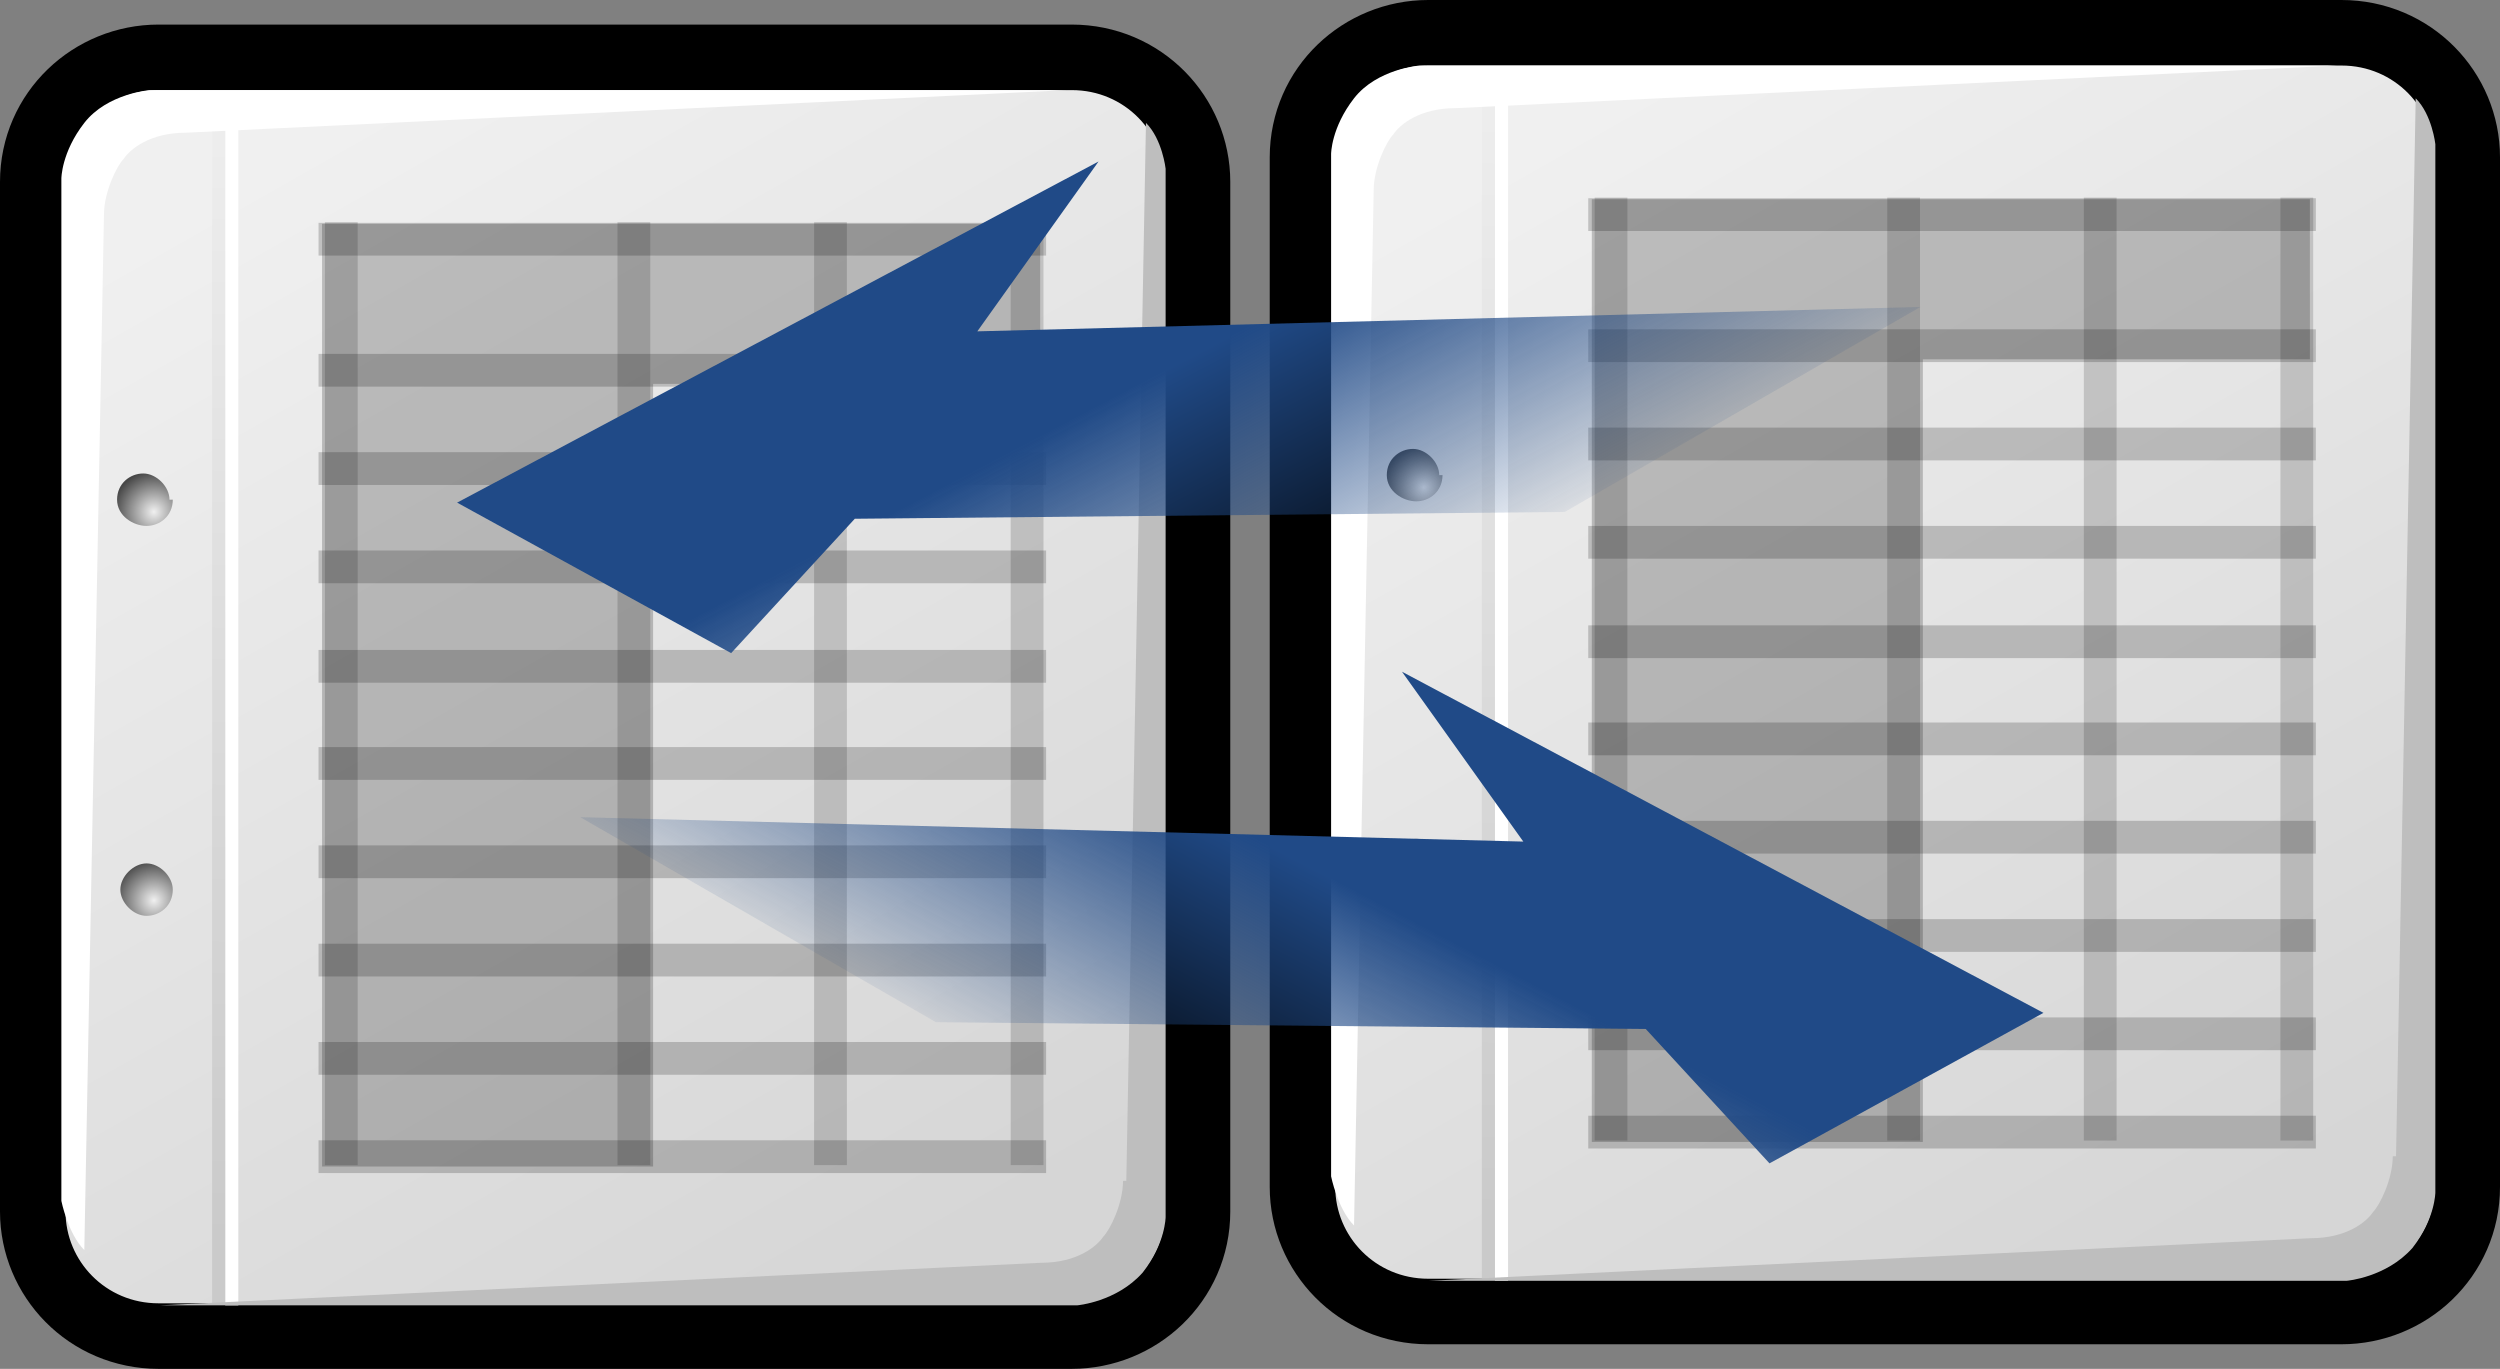 <?xml version="1.0" encoding="UTF-8" standalone="no"?>
<!-- Created with Inkscape (http://www.inkscape.org/) -->
<svg
   xmlns:dc="http://purl.org/dc/elements/1.1/"
   xmlns:cc="http://creativecommons.org/ns#"
   xmlns:rdf="http://www.w3.org/1999/02/22-rdf-syntax-ns#"
   xmlns:svg="http://www.w3.org/2000/svg"
   xmlns="http://www.w3.org/2000/svg"
   xmlns:xlink="http://www.w3.org/1999/xlink"
   xmlns:sodipodi="http://sodipodi.sourceforge.net/DTD/sodipodi-0.dtd"
   xmlns:inkscape="http://www.inkscape.org/namespaces/inkscape"
   inkscape:export-ydpi="90.000000"
   inkscape:export-xdpi="90.000000"
   inkscape:export-filename="/home/jimmac/Desktop/wi-fi.png"
   width="100%"
   height="100%"
   id="svg11300"
   sodipodi:version="0.32"
   inkscape:version="0.46"
   sodipodi:docbase="/home/jimmac/src/cvs/tango-icon-theme/scalable/actions"
   sodipodi:docname="merge_join.svg"
   inkscape:output_extension="org.inkscape.output.svg.inkscape"
   version="1.0"
   viewBox="0 0 76.296 41.775">
  <rect x="0" y="0" width="76.296" height="41.775" fill="#808080" stroke="none"/>
  <defs
     id="defs3"><inkscape:perspective
   sodipodi:type="inkscape:persp3d"
   inkscape:vp_x="0 : 24 : 1"
   inkscape:vp_y="0 : 1000 : 0"
   inkscape:vp_z="48 : 24 : 1"
   inkscape:persp3d-origin="24 : 16 : 1"
   id="perspective73" />
<linearGradient
   id="linearGradient5048">
  <stop
     style="stop-color:black;stop-opacity:0;"
     offset="0"
     id="stop5050" />
  <stop
     id="stop5056"
     offset="0.5"
     style="stop-color:black;stop-opacity:1;" />
  <stop
     style="stop-color:black;stop-opacity:0;"
     offset="1"
     id="stop5052" />
</linearGradient>
<linearGradient
   inkscape:collect="always"
   id="linearGradient3284">
  <stop
     style="stop-color:#000000;stop-opacity:1;"
     offset="0"
     id="stop3286" />
  <stop
     style="stop-color:#000000;stop-opacity:0;"
     offset="1"
     id="stop3288" />
</linearGradient>
<linearGradient
   inkscape:collect="always"
   id="linearGradient3260">
  <stop
     style="stop-color:#204a87;stop-opacity:1;"
     offset="0"
     id="stop3262" />
  <stop
     style="stop-color:#204a87;stop-opacity:0;"
     offset="1"
     id="stop3264" />
</linearGradient>
<linearGradient
   id="linearGradient3239">
  <stop
     style="stop-color:#e3eded;stop-opacity:1;"
     offset="0"
     id="stop3241" />
  <stop
     style="stop-color:#f5f5f5;stop-opacity:1;"
     offset="1"
     id="stop3243" />
</linearGradient>
<linearGradient
   id="linearGradient11520">
  <stop
     id="stop11522"
     offset="0"
     style="stop-color:#ffffff;stop-opacity:1;" />
  <stop
     id="stop11524"
     offset="1"
     style="stop-color:#dcdcdc;stop-opacity:1;" />
</linearGradient>
<linearGradient
   id="linearGradient11508"
   inkscape:collect="always">
  <stop
     id="stop11510"
     offset="0"
     style="stop-color:#000000;stop-opacity:1;" />
  <stop
     id="stop11512"
     offset="1"
     style="stop-color:#000000;stop-opacity:0;" />
</linearGradient>
<linearGradient
   id="linearGradient11494"
   inkscape:collect="always">
  <stop
     id="stop11496"
     offset="0"
     style="stop-color:#ef2929;stop-opacity:1;" />
  <stop
     id="stop11498"
     offset="1"
     style="stop-color:#ef2929;stop-opacity:0;" />
</linearGradient>
<linearGradient
   id="linearGradient11415">
  <stop
     id="stop11417"
     offset="0"
     style="stop-color:#204a87;stop-opacity:0;" />
  <stop
     style="stop-color:#204a87;stop-opacity:1;"
     offset="0.5"
     id="stop11423" />
  <stop
     id="stop11419"
     offset="1"
     style="stop-color:#204a87;stop-opacity:0;" />
</linearGradient>
<linearGradient
   id="linearGradient11399"
   inkscape:collect="always">
  <stop
     id="stop11401"
     offset="0"
     style="stop-color:#000000;stop-opacity:1;" />
  <stop
     id="stop11403"
     offset="1"
     style="stop-color:#000000;stop-opacity:0;" />
</linearGradient>
<linearGradient
   gradientTransform="translate(-60.286,-0.286)"
   y2="34.462"
   x2="43.616"
   y1="3.774"
   x1="15.828"
   gradientUnits="userSpaceOnUse"
   id="linearGradient11425"
   xlink:href="#linearGradient11415"
   inkscape:collect="always" />
<linearGradient
   gradientTransform="translate(-60.571,0)"
   y2="39.034"
   x2="35.68"
   y1="9.346"
   x1="9.696"
   gradientUnits="userSpaceOnUse"
   id="linearGradient11427"
   xlink:href="#linearGradient11415"
   inkscape:collect="always" />
<linearGradient
   y2="33.462"
   x2="26.759"
   y1="19.774"
   x1="13.267"
   gradientTransform="translate(-60.857,0.429)"
   gradientUnits="userSpaceOnUse"
   id="linearGradient11439"
   xlink:href="#linearGradient11415"
   inkscape:collect="always" />
<radialGradient
   r="8.5"
   fy="39.143"
   fx="12.071"
   cy="39.143"
   cx="12.071"
   gradientTransform="matrix(1,0,0,0.487,0,20.065)"
   gradientUnits="userSpaceOnUse"
   id="radialGradient11441"
   xlink:href="#linearGradient11399"
   inkscape:collect="always" />
<radialGradient
   gradientTransform="matrix(1.243,0,0,1.243,-6.714,-3.743)"
   gradientUnits="userSpaceOnUse"
   r="3.834"
   fy="15.048"
   fx="27.577"
   cy="15.048"
   cx="27.577"
   id="radialGradient11500"
   xlink:href="#linearGradient11494"
   inkscape:collect="always" />
<radialGradient
   r="3.834"
   fy="16.049"
   fx="27.577"
   cy="16.049"
   cx="27.577"
   gradientTransform="matrix(1.243,0,0,1.243,-6.714,-3.743)"
   gradientUnits="userSpaceOnUse"
   id="radialGradient11504"
   xlink:href="#linearGradient11494"
   inkscape:collect="always" />
<radialGradient
   gradientUnits="userSpaceOnUse"
   gradientTransform="matrix(1,0,0,0.338,0,29.482)"
   r="6.566"
   fy="44.565"
   fx="30.204"
   cy="44.565"
   cx="30.204"
   id="radialGradient11514"
   xlink:href="#linearGradient11508"
   inkscape:collect="always" />
<radialGradient
   gradientTransform="matrix(1.995,0,0,1.995,-24.325,-35.701)"
   gradientUnits="userSpaceOnUse"
   r="20.531"
   fy="35.878"
   fx="24.446"
   cy="35.878"
   cx="24.446"
   id="radialGradient11526"
   xlink:href="#linearGradient11520"
   inkscape:collect="always" />
<radialGradient
   r="6.566"
   fy="44.565"
   fx="30.204"
   cy="44.565"
   cx="30.204"
   gradientTransform="matrix(1,0,0,0.338,0,29.482)"
   gradientUnits="userSpaceOnUse"
   id="radialGradient11532"
   xlink:href="#linearGradient11508"
   inkscape:collect="always" />
<radialGradient
   inkscape:collect="always"
   xlink:href="#linearGradient11508"
   id="radialGradient1348"
   gradientUnits="userSpaceOnUse"
   gradientTransform="matrix(1,0,0,0.338,0,29.482)"
   cx="30.204"
   cy="44.565"
   fx="30.204"
   fy="44.565"
   r="6.566" />
<radialGradient
   inkscape:collect="always"
   xlink:href="#linearGradient11520"
   id="radialGradient1350"
   gradientUnits="userSpaceOnUse"
   gradientTransform="matrix(1.995,0,0,1.995,-24.325,-35.701)"
   cx="24.446"
   cy="35.878"
   fx="24.446"
   fy="35.878"
   r="20.531" />
<radialGradient
   inkscape:collect="always"
   xlink:href="#linearGradient11494"
   id="radialGradient1352"
   gradientUnits="userSpaceOnUse"
   gradientTransform="matrix(1.243,0,0,1.243,-6.714,-3.743)"
   cx="27.577"
   cy="16.049"
   fx="27.577"
   fy="16.049"
   r="3.834" />
<radialGradient
   inkscape:collect="always"
   xlink:href="#linearGradient11494"
   id="radialGradient1354"
   gradientUnits="userSpaceOnUse"
   gradientTransform="matrix(1.243,0,0,1.243,-6.714,-3.743)"
   cx="27.577"
   cy="15.048"
   fx="27.577"
   fy="15.048"
   r="3.834" />
<radialGradient
   inkscape:collect="always"
   xlink:href="#linearGradient11508"
   id="radialGradient1356"
   gradientUnits="userSpaceOnUse"
   gradientTransform="matrix(1,0,0,0.338,0,29.482)"
   cx="30.204"
   cy="44.565"
   fx="30.204"
   fy="44.565"
   r="6.566" />
<radialGradient
   inkscape:collect="always"
   xlink:href="#linearGradient11520"
   id="radialGradient1366"
   gradientUnits="userSpaceOnUse"
   gradientTransform="matrix(2.049,0,0,2.049,-25.65,-37.311)"
   cx="24.446"
   cy="35.878"
   fx="24.446"
   fy="35.878"
   r="20.531" />
<radialGradient
   inkscape:collect="always"
   xlink:href="#linearGradient3284"
   id="radialGradient3290"
   cx="25.456"
   cy="43.404"
   fx="25.456"
   fy="43.404"
   r="20.683"
   gradientTransform="matrix(1,0,0,0.205,0,34.5)"
   gradientUnits="userSpaceOnUse" />
<linearGradient
   y2="99.298"
   x2="118.302"
   y1="82.094"
   x1="97.241"
   gradientUnits="userSpaceOnUse"
   id="linearGradient2619"
   xlink:href="#aigrd13"
   inkscape:collect="always" />
<linearGradient
   y2="100.653"
   x2="115.517"
   y1="89.11"
   x1="90.831"
   gradientUnits="userSpaceOnUse"
   id="linearGradient2617"
   xlink:href="#aigrd12"
   inkscape:collect="always" />
<linearGradient
   y2="92.612"
   x2="124.82"
   y1="75.11"
   x1="105.092"
   gradientUnits="userSpaceOnUse"
   id="linearGradient2615"
   xlink:href="#aigrd11"
   inkscape:collect="always" />
<linearGradient
   y2="94.8"
   x2="126.111"
   y1="84.758"
   x1="107.867"
   gradientUnits="userSpaceOnUse"
   id="linearGradient2613"
   xlink:href="#aigrd10"
   inkscape:collect="always" />
<linearGradient
   y2="95.9"
   x2="118.2"
   y1="78.108"
   x1="105.818"
   gradientUnits="userSpaceOnUse"
   id="linearGradient2611"
   xlink:href="#aigrd9"
   inkscape:collect="always" />
<linearGradient
   y2="98.883"
   x2="118.348"
   y1="81.176"
   x1="106.025"
   gradientUnits="userSpaceOnUse"
   id="linearGradient2609"
   xlink:href="#aigrd8"
   inkscape:collect="always" />
<radialGradient
   r="13.804"
   fy="47.401"
   fx="28.284"
   cy="47.401"
   cx="28.284"
   gradientTransform="scale(1.164,0.859)"
   gradientUnits="userSpaceOnUse"
   id="radialGradient2607"
   xlink:href="#linearGradient2456"
   inkscape:collect="always" />
<linearGradient
   y2="41.316"
   x2="31.454"
   y1="7.763"
   x1="12.139"
   gradientTransform="matrix(1.013,0,0,1,2.107,0)"
   gradientUnits="userSpaceOnUse"
   id="linearGradient2132"
   xlink:href="#aigrd1"
   inkscape:collect="always" />

<linearGradient
   inkscape:collect="always"
   xlink:href="#aigrd1"
   id="linearGradient13407"
   gradientUnits="userSpaceOnUse"
   x1="12.139"
   y1="7.763"
   x2="31.454"
   y2="41.316"
   gradientTransform="matrix(1.013,0,0,1,2.107,0)" />

<linearGradient
   inkscape:collect="always"
   xlink:href="#aigrd4"
   id="linearGradient13394"
   gradientUnits="userSpaceOnUse"
   x1="10.02"
   y1="7.554"
   x2="9.597"
   y2="41.082"
   gradientTransform="translate(2.149,0)" />




		


		


		


	<linearGradient
   y2="41.082"
   x2="9.597"
   y1="7.554"
   x1="10.02"
   gradientUnits="userSpaceOnUse"
   id="aigrd4">
			<stop
   id="stop9606"
   style="stop-color:#EDEDED"
   offset="0" />




			<stop
   id="stop9608"
   style="stop-color:#CACACA"
   offset="1" />




		</linearGradient>




		


		


		


		<linearGradient
   y2="41.316"
   x2="31.454"
   y1="7.763"
   x1="12.139"
   gradientUnits="userSpaceOnUse"
   id="aigrd1">
			<stop
   id="stop9581"
   style="stop-color:#F0F0F0"
   offset="0" />




			<stop
   id="stop9583"
   style="stop-color:#D6D6D6"
   offset="1" />




		</linearGradient>


		


		<linearGradient
   inkscape:collect="always"
   xlink:href="#aigrd5"
   id="linearGradient13380"
   gradientUnits="userSpaceOnUse"
   x1="27.295"
   y1="25.473"
   x2="20.945"
   y2="11.004"
   gradientTransform="matrix(1.008,0,0,1.008,1.165,1.56)" />

<linearGradient
   inkscape:collect="always"
   xlink:href="#aigrd6"
   id="linearGradient13369"
   gradientUnits="userSpaceOnUse"
   x1="24.604"
   y1="9.343"
   x2="24.604"
   y2="10.438"
   gradientTransform="matrix(1.008,0,0,1.008,1.165,1.56)" />

<radialGradient
   inkscape:collect="always"
   xlink:href="#aigrd7"
   id="radialGradient13364"
   gradientUnits="userSpaceOnUse"
   cx="24.774"
   cy="30.991"
   fx="24.774"
   fy="30.991"
   r="0.59"
   gradientTransform="matrix(1.008,0,0,1.008,1.165,1.56)" />

<linearGradient
   inkscape:collect="always"
   xlink:href="#aigrd8"
   id="linearGradient13360"
   gradientUnits="userSpaceOnUse"
   x1="19.96"
   y1="15.31"
   x2="22.206"
   y2="18.537"
   gradientTransform="matrix(1.008,0,0,1.008,1.165,1.56)" />

<linearGradient
   inkscape:collect="always"
   xlink:href="#aigrd9"
   id="linearGradient13357"
   gradientUnits="userSpaceOnUse"
   x1="19.734"
   y1="14.652"
   x2="22.076"
   y2="18.017"
   gradientTransform="matrix(1.008,0,0,1.008,1.165,1.56)" />

<linearGradient
   inkscape:collect="always"
   xlink:href="#aigrd10"
   id="linearGradient13354"
   gradientUnits="userSpaceOnUse"
   x1="20.353"
   y1="16.037"
   x2="23.486"
   y2="17.762"
   gradientTransform="matrix(1.008,0,0,1.008,1.165,1.56)" />

<linearGradient
   inkscape:collect="always"
   xlink:href="#aigrd11"
   id="linearGradient13351"
   gradientUnits="userSpaceOnUse"
   x1="19.654"
   y1="14.136"
   x2="23.265"
   y2="17.34"
   gradientTransform="matrix(1.008,0,0,1.008,1.165,1.56)" />

<linearGradient
   inkscape:collect="always"
   xlink:href="#aigrd12"
   id="linearGradient13348"
   gradientUnits="userSpaceOnUse"
   x1="16.9"
   y1="16.734"
   x2="21.569"
   y2="18.917"
   gradientTransform="matrix(1.008,0,0,1.008,1.165,1.56)" />

<linearGradient
   inkscape:collect="always"
   xlink:href="#aigrd13"
   id="linearGradient13345"
   gradientUnits="userSpaceOnUse"
   x1="18.113"
   y1="15.407"
   x2="22.096"
   y2="18.66"
   gradientTransform="matrix(1.008,0,0,1.008,1.165,1.56)" />


		
		
		
		
		
		
		
		
	<linearGradient
   y2="18.66"
   x2="22.096"
   y1="15.407"
   x1="18.113"
   gradientUnits="userSpaceOnUse"
   id="linearGradient13278">
			<stop
   id="stop13280"
   style="stop-color:#E8F066"
   offset="0" />


			<stop
   id="stop13282"
   style="stop-color:#949941"
   offset="1" />


		</linearGradient>


		
		<linearGradient
   y2="18.917"
   x2="21.569"
   y1="16.734"
   x1="16.9"
   gradientUnits="userSpaceOnUse"
   id="linearGradient13271">
			<stop
   id="stop13273"
   style="stop-color:#E8F066"
   offset="0" />


			<stop
   id="stop13275"
   style="stop-color:#777A34"
   offset="1" />


		</linearGradient>


		
		<linearGradient
   y2="17.34"
   x2="23.265"
   y1="14.136"
   x1="19.654"
   gradientUnits="userSpaceOnUse"
   id="linearGradient13264">
			<stop
   id="stop13266"
   style="stop-color:#3FA6CC"
   offset="0" />


			<stop
   id="stop13268"
   style="stop-color:#00687A"
   offset="1" />


		</linearGradient>


		
		<linearGradient
   y2="17.762"
   x2="23.486"
   y1="16.037"
   x1="20.353"
   gradientUnits="userSpaceOnUse"
   id="linearGradient13257">
			<stop
   id="stop13259"
   style="stop-color:#2C7894"
   offset="0" />


			<stop
   id="stop13261"
   style="stop-color:#0E3D47"
   offset="1" />


		</linearGradient>


		
		<linearGradient
   y2="18.017"
   x2="22.076"
   y1="14.652"
   x1="19.734"
   gradientUnits="userSpaceOnUse"
   id="linearGradient13250">
			<stop
   id="stop13252"
   style="stop-color:#C1553A"
   offset="0" />


			<stop
   id="stop13254"
   style="stop-color:#803926"
   offset="1" />


		</linearGradient>


		
		<linearGradient
   y2="18.537"
   x2="22.206"
   y1="15.31"
   x1="19.96"
   gradientUnits="userSpaceOnUse"
   id="linearGradient13243">
			<stop
   id="stop13245"
   style="stop-color:#C09287"
   offset="0" />


			<stop
   id="stop13247"
   style="stop-color:#803926"
   offset="1" />


		</linearGradient>


		
		
		<radialGradient
   gradientUnits="userSpaceOnUse"
   fy="30.991"
   fx="24.774"
   r="0.59"
   cy="30.991"
   cx="24.774"
   id="radialGradient13235">
			<stop
   id="stop13237"
   style="stop-color:#F0F0F0"
   offset="0" />


			<stop
   id="stop13239"
   style="stop-color:#848484"
   offset="1" />


		</radialGradient>


		
		
		
		<linearGradient
   y2="10.438"
   x2="24.604"
   y1="9.343"
   x1="24.604"
   gradientUnits="userSpaceOnUse"
   id="linearGradient13226">
			<stop
   id="stop13228"
   style="stop-color:#F0F0F0"
   offset="0" />


			<stop
   id="stop13230"
   style="stop-color:#686868"
   offset="1" />


		</linearGradient>


		
		
		
		<linearGradient
   y2="11.004"
   x2="20.945"
   y1="25.473"
   x1="27.295"
   gradientUnits="userSpaceOnUse"
   id="linearGradient13211">
			<stop
   id="stop13213"
   style="stop-color:#FFFFFF"
   offset="0" />


			<stop
   id="stop13215"
   style="stop-color:#EAEAEA"
   offset="1" />


		</linearGradient>


		
		
		
		<linearGradient
   inkscape:collect="always"
   xlink:href="#aigrd13"
   id="linearGradient13308"
   gradientUnits="userSpaceOnUse"
   x1="18.113"
   y1="15.407"
   x2="22.096"
   y2="18.66" />

<linearGradient
   inkscape:collect="always"
   xlink:href="#aigrd12"
   id="linearGradient13306"
   gradientUnits="userSpaceOnUse"
   x1="16.9"
   y1="16.734"
   x2="21.569"
   y2="18.917" />

<linearGradient
   inkscape:collect="always"
   xlink:href="#aigrd11"
   id="linearGradient13304"
   gradientUnits="userSpaceOnUse"
   x1="19.654"
   y1="14.136"
   x2="23.265"
   y2="17.34" />

<linearGradient
   inkscape:collect="always"
   xlink:href="#aigrd10"
   id="linearGradient13302"
   gradientUnits="userSpaceOnUse"
   x1="20.353"
   y1="16.037"
   x2="23.486"
   y2="17.762" />

<linearGradient
   inkscape:collect="always"
   xlink:href="#aigrd9"
   id="linearGradient13300"
   gradientUnits="userSpaceOnUse"
   x1="19.734"
   y1="14.652"
   x2="22.076"
   y2="18.017" />

<linearGradient
   inkscape:collect="always"
   xlink:href="#aigrd8"
   id="linearGradient13298"
   gradientUnits="userSpaceOnUse"
   x1="19.96"
   y1="15.31"
   x2="22.206"
   y2="18.537" />

<radialGradient
   inkscape:collect="always"
   xlink:href="#aigrd7"
   id="radialGradient13296"
   gradientUnits="userSpaceOnUse"
   cx="24.774"
   cy="30.991"
   fx="24.774"
   fy="30.991"
   r="0.59" />

<linearGradient
   inkscape:collect="always"
   xlink:href="#aigrd6"
   id="linearGradient13294"
   gradientUnits="userSpaceOnUse"
   x1="24.604"
   y1="9.343"
   x2="24.604"
   y2="10.438" />

<linearGradient
   inkscape:collect="always"
   xlink:href="#aigrd5"
   id="linearGradient13292"
   gradientUnits="userSpaceOnUse"
   x1="27.295"
   y1="25.473"
   x2="20.945"
   y2="11.004" />


<linearGradient
   y2="41.082"
   x2="9.597"
   y1="7.554"
   x1="10.02"
   gradientUnits="userSpaceOnUse"
   id="linearGradient9573"
   xlink:href="#aigrd4"
   inkscape:collect="always" />


  <radialGradient
   r="1.247"
   fy="18.871"
   fx="7.825"
   cy="18.871"
   cx="7.825"
   gradientUnits="userSpaceOnUse"
   id="radialGradient9571"
   xlink:href="#aigrd3"
   inkscape:collect="always" />


  <radialGradient
   r="1.247"
   fy="30.729"
   fx="7.825"
   cy="30.729"
   cx="7.825"
   gradientUnits="userSpaceOnUse"
   id="radialGradient9569"
   xlink:href="#aigrd2"
   inkscape:collect="always" />


  <linearGradient
   y2="41.316"
   x2="31.454"
   y1="7.763"
   x1="12.139"
   gradientUnits="userSpaceOnUse"
   id="linearGradient9567"
   xlink:href="#aigrd1"
   inkscape:collect="always" />


  <linearGradient
   id="aigrd5"
   gradientUnits="userSpaceOnUse"
   x1="27.295"
   y1="25.473"
   x2="20.945"
   y2="11.004">
			<stop
   offset="0"
   style="stop-color:#FFFFFF"
   id="stop13012" />


			<stop
   offset="1"
   style="stop-color:#EAEAEA"
   id="stop13014" />


		</linearGradient>

<linearGradient
   id="aigrd6"
   gradientUnits="userSpaceOnUse"
   x1="24.604"
   y1="9.343"
   x2="24.604"
   y2="10.438">
			<stop
   offset="0"
   style="stop-color:#F0F0F0"
   id="stop13035" />


			<stop
   offset="1"
   style="stop-color:#686868"
   id="stop13037" />


		</linearGradient>

<radialGradient
   id="aigrd7"
   cx="24.774"
   cy="30.991"
   r="0.59"
   fx="24.774"
   fy="30.991"
   gradientUnits="userSpaceOnUse">
			<stop
   offset="0"
   style="stop-color:#F0F0F0"
   id="stop13046" />


			<stop
   offset="1"
   style="stop-color:#848484"
   id="stop13048" />


		</radialGradient>

<linearGradient
   id="aigrd8"
   gradientUnits="userSpaceOnUse"
   x1="19.96"
   y1="15.31"
   x2="22.206"
   y2="18.537">
			<stop
   offset="0"
   style="stop-color:#C09287"
   id="stop13055" />


			<stop
   offset="1"
   style="stop-color:#803926"
   id="stop13057" />


		</linearGradient>

<linearGradient
   id="aigrd9"
   gradientUnits="userSpaceOnUse"
   x1="19.734"
   y1="14.652"
   x2="22.076"
   y2="18.017">
			<stop
   offset="0"
   style="stop-color:#C1553A"
   id="stop13062" />


			<stop
   offset="1"
   style="stop-color:#803926"
   id="stop13064" />


		</linearGradient>

<linearGradient
   id="aigrd10"
   gradientUnits="userSpaceOnUse"
   x1="20.353"
   y1="16.037"
   x2="23.486"
   y2="17.762">
			<stop
   offset="0"
   style="stop-color:#2C7894"
   id="stop13069" />


			<stop
   offset="1"
   style="stop-color:#0E3D47"
   id="stop13071" />


		</linearGradient>

<linearGradient
   id="aigrd11"
   gradientUnits="userSpaceOnUse"
   x1="19.654"
   y1="14.136"
   x2="23.265"
   y2="17.34">
			<stop
   offset="0"
   style="stop-color:#3FA6CC"
   id="stop13076" />


			<stop
   offset="1"
   style="stop-color:#00687A"
   id="stop13078" />


		</linearGradient>

<linearGradient
   id="aigrd12"
   gradientUnits="userSpaceOnUse"
   x1="16.9"
   y1="16.734"
   x2="21.569"
   y2="18.917">
			<stop
   offset="0"
   style="stop-color:#E8F066"
   id="stop13083" />


			<stop
   offset="1"
   style="stop-color:#777A34"
   id="stop13085" />


		</linearGradient>

<linearGradient
   id="aigrd13"
   gradientUnits="userSpaceOnUse"
   x1="18.113"
   y1="15.407"
   x2="22.096"
   y2="18.66">
			<stop
   offset="0"
   style="stop-color:#E8F066"
   id="stop13090" />


			<stop
   offset="1"
   style="stop-color:#949941"
   id="stop13092" />


		</linearGradient>
<linearGradient
   id="linearGradient2456"
   inkscape:collect="always">
  <stop
     id="stop2458"
     offset="0"
     style="stop-color:#000000;stop-opacity:1;" />
  <stop
     id="stop2460"
     offset="1"
     style="stop-color:#000000;stop-opacity:0;" />
</linearGradient>
<inkscape:perspective
   id="perspective144"
   inkscape:persp3d-origin="24 : 16 : 1"
   inkscape:vp_z="48 : 24 : 1"
   inkscape:vp_y="0 : 1000 : 0"
   inkscape:vp_x="0 : 24 : 1"
   sodipodi:type="inkscape:persp3d" />
<linearGradient
   inkscape:collect="always"
   xlink:href="#linearGradient3260"
   id="linearGradient2943"
   gradientUnits="userSpaceOnUse"
   x1="12.364"
   y1="11.394"
   x2="20.785"
   y2="21.018"
   gradientTransform="matrix(0.961,-1.187,6.51791e-2,0.961,8.456,16.127)" />
<linearGradient
   inkscape:collect="always"
   xlink:href="#linearGradient3260"
   id="linearGradient2945"
   gradientUnits="userSpaceOnUse"
   gradientTransform="matrix(-1,0,0,1,49.474,-0.404)"
   x1="12.364"
   y1="11.394"
   x2="19.79"
   y2="21.018" />
<linearGradient
   inkscape:collect="always"
   xlink:href="#linearGradient3260"
   id="linearGradient2947"
   gradientUnits="userSpaceOnUse"
   gradientTransform="matrix(1,0,0,-1,0.474,46.627)"
   x1="12.364"
   y1="11.394"
   x2="21.733"
   y2="22.031" />
<linearGradient
   inkscape:collect="always"
   xlink:href="#linearGradient3260"
   id="linearGradient2949"
   gradientUnits="userSpaceOnUse"
   gradientTransform="matrix(-1,0,0,-1,49.474,46.627)"
   x1="12.364"
   y1="11.394"
   x2="19.98"
   y2="21.018" />
<linearGradient
   inkscape:collect="always"
   xlink:href="#aigrd1"
   id="linearGradient3015"
   gradientUnits="userSpaceOnUse"
   gradientTransform="matrix(1.013,0,0,1,2.107,0)"
   x1="12.139"
   y1="7.763"
   x2="31.454"
   y2="41.316" />
<linearGradient
   inkscape:collect="always"
   xlink:href="#aigrd1"
   id="linearGradient3017"
   gradientUnits="userSpaceOnUse"
   gradientTransform="matrix(1.013,0,0,1,2.107,0)"
   x1="12.139"
   y1="7.763"
   x2="31.454"
   y2="41.316" />
<radialGradient
   inkscape:collect="always"
   xlink:href="#aigrd2"
   id="radialGradient3019"
   gradientUnits="userSpaceOnUse"
   cx="7.825"
   cy="30.729"
   fx="7.825"
   fy="30.729"
   r="1.247" />
<radialGradient
   inkscape:collect="always"
   xlink:href="#aigrd3"
   id="radialGradient3021"
   gradientUnits="userSpaceOnUse"
   cx="7.825"
   cy="18.871"
   fx="7.825"
   fy="18.871"
   r="1.247" />
<linearGradient
   inkscape:collect="always"
   xlink:href="#aigrd4"
   id="linearGradient3023"
   gradientUnits="userSpaceOnUse"
   gradientTransform="translate(2.149,0)"
   x1="10.02"
   y1="7.554"
   x2="9.597"
   y2="41.082" />
<linearGradient
   inkscape:collect="always"
   xlink:href="#linearGradient3260"
   id="linearGradient3029"
   gradientUnits="userSpaceOnUse"
   gradientTransform="matrix(-0.961,-1.187,-6.51791e-2,0.961,39.358,41.324)"
   x1="12.364"
   y1="11.394"
   x2="20.785"
   y2="21.018" />
</defs>
  <sodipodi:namedview
     stroke="#ef2929"
     fill="#204a87"
     id="base"
     pagecolor="#ffffff"
     bordercolor="#666666"
     borderopacity="0.255"
     inkscape:pageopacity="0.0"
     inkscape:pageshadow="2"
     inkscape:zoom="4"
     inkscape:cx="-17.536639"
     inkscape:cy="59.273568"
     inkscape:current-layer="layer1"
     showgrid="false"
     inkscape:grid-bbox="true"
     inkscape:document-units="px"
     inkscape:showpageshadow="false"
     inkscape:window-width="970"
     inkscape:window-height="945"
     inkscape:window-x="300"
     inkscape:window-y="25" />
  <g
     id="layer1"
     inkscape:label="Layer 1"
     inkscape:groupmode="layer"
     transform="translate(22.648,-2.238)">
    <g
       id="g2904"
       transform="translate(-27.924,-1.012)">
      <path
         sodipodi:nodetypes="cccccccccc"
         style="fill:url(#linearGradient2132);fill-rule:nonzero;stroke:#000000;stroke-width:4;stroke-miterlimit:4;stroke-dasharray:none;stroke-opacity:1"
         d="M 40.822,40.225 C 40.822,41.825 39.504,43.025 37.984,43.025 L 10.113,43.025 C 8.492,43.025 7.276,41.725 7.276,40.225 L 7.276,8.8 C 7.276,7.2 8.593,6 10.113,6 L 37.984,6 C 39.606,6 40.822,7.3 40.822,8.8 L 40.822,40.225 L 40.822,40.225 z"
         id="path2130" />
      <path
         sodipodi:nodetypes="cccccccccc"
         id="path9585"
         d="M 40.822,40.225 C 40.822,41.825 39.504,43.025 37.984,43.025 L 10.113,43.025 C 8.492,43.025 7.276,41.725 7.276,40.225 L 7.276,8.8 C 7.276,7.2 8.593,6 10.113,6 L 37.984,6 C 39.606,6 40.822,7.3 40.822,8.8 L 40.822,40.225 L 40.822,40.225 z"
         style="fill:url(#linearGradient13407);fill-rule:nonzero;stroke:none;stroke-miterlimit:4" />
      <g
         id="g9587"
         transform="translate(2.149,0)"
         style="fill:#ffffff;fill-rule:nonzero;stroke:#000000;stroke-miterlimit:4">
			<radialGradient
   gradientUnits="userSpaceOnUse"
   fy="30.729"
   fx="7.825"
   r="1.247"
   cy="30.729"
   cx="7.825"
   id="aigrd2">
				<stop
   id="stop9590"
   style="stop-color:#F0F0F0"
   offset="0" />




				<stop
   id="stop9592"
   style="stop-color:#474747"
   offset="1" />




			</radialGradient>




			<path
   id="path9594"
   d="M 8.4,30.4 C 8.4,30.9 8,31.2 7.6,31.2 C 7.2,31.2 6.8,30.8 6.8,30.4 C 6.8,30 7.2,29.6 7.6,29.6 C 8,29.6 8.4,30 8.4,30.4 z"
   style="fill:url(#radialGradient9569);stroke:none" />




			<radialGradient
   gradientUnits="userSpaceOnUse"
   fy="18.871"
   fx="7.825"
   r="1.247"
   cy="18.871"
   cx="7.825"
   id="aigrd3">
				<stop
   id="stop9597"
   style="stop-color:#F0F0F0"
   offset="0" />




				<stop
   id="stop9599"
   style="stop-color:#474747"
   offset="1" />




			</radialGradient>




			<path
   id="path9601"
   d="M 8.4,18.5 C 8.4,19 8,19.3 7.6,19.3 C 7.2,19.3 6.7,19 6.7,18.5 C 6.7,18 7.1,17.7 7.5,17.7 C 7.9,17.7 8.3,18.1 8.3,18.5 L 8.4,18.5 z"
   style="fill:url(#radialGradient9571);stroke:none" />




		</g>
      <path
         sodipodi:nodetypes="ccccc"
         id="path9603"
         d="M 12.549,43.087 L 12.149,43.087 L 12.149,6.6 L 12.549,6.6 L 12.549,43.087 z"
         style="fill:#ffffff;fill-rule:nonzero;stroke:none;stroke-miterlimit:4" />
      <path
         sodipodi:nodetypes="ccccc"
         id="path9610"
         d="M 12.149,43.025 L 11.749,43.025 L 11.749,6.6 L 12.149,6.6 L 12.149,43.025 z"
         style="fill:url(#linearGradient13394);fill-rule:nonzero;stroke:none;stroke-miterlimit:4" />
      <path
         id="path9612"
         d="M 8.449,9.8 L 7.849,41.4 C 7.349,40.9 7.149,39.9 7.149,39.9 L 7.149,8.7 C 7.149,8.7 7.149,7.9 7.849,7 C 8.549,6.1 9.849,6 9.849,6 L 37.849,6 L 10.949,7.3 C 9.849,7.3 9.249,7.8 9.049,8.1 C 8.849,8.3 8.449,9.1 8.449,9.8 L 8.449,9.8 z"
         style="fill:#ffffff;fill-rule:nonzero;stroke:none;stroke-miterlimit:4" />
      <path
         sodipodi:nodetypes="ccccccccccc"
         id="path9614"
         d="M 39.649,39.288 L 40.249,7 C 40.749,7.5 40.849,8.4 40.849,8.4 L 40.849,40.388 C 40.849,40.388 40.849,41.188 40.149,42.087 C 39.349,42.987 38.149,43.087 38.149,43.087 L 10.149,43.087 L 37.049,41.788 C 38.149,41.788 38.749,41.288 38.949,40.987 C 39.149,40.788 39.549,39.987 39.549,39.288 L 39.649,39.288 z"
         style="fill:#bebebe;fill-rule:nonzero;stroke:none;stroke-miterlimit:4" />
      <g
         transform="translate(58.25,2)"
         id="g2621">
        <path
           id="rect13655"
           d="M -43.145,8.081 L -43.145,12.965 L -43.145,36.85 L -33.042,36.85 L -33.042,12.965 L -21.23,12.965 L -21.23,8.081 L -43.145,8.081 z"
           style="fill:#000000;fill-opacity:0.211;fill-rule:evenodd;stroke:none;stroke-width:0.608;stroke-linecap:round;stroke-linejoin:round;marker:none;marker-start:none;marker-mid:none;marker-end:none;stroke-miterlimit:4;stroke-dashoffset:0;stroke-opacity:1;visibility:visible;display:inline;overflow:visible"
           sodipodi:nodetypes="cccccccc" />
        <path
           id="path13660"
           d="M -21.048,12.55 L -43.253,12.55"
           style="fill:#000000;fill-opacity:0.158;fill-rule:evenodd;stroke:#000000;stroke-width:1px;stroke-linecap:butt;stroke-linejoin:miter;stroke-opacity:0.193" />
        <path
           id="path13662"
           d="M -21.048,18.55 L -43.253,18.55"
           style="fill:#000000;fill-opacity:0.158;fill-rule:evenodd;stroke:#000000;stroke-width:1px;stroke-linecap:butt;stroke-linejoin:miter;stroke-opacity:0.193" />
        <path
           id="path13664"
           d="M -21.048,24.55 L -43.253,24.55"
           style="fill:#000000;fill-opacity:0.158;fill-rule:evenodd;stroke:#000000;stroke-width:1px;stroke-linecap:butt;stroke-linejoin:miter;stroke-opacity:0.193" />
        <path
           id="path13666"
           d="M -21.048,30.55 L -43.253,30.55"
           style="fill:#000000;fill-opacity:0.158;fill-rule:evenodd;stroke:#000000;stroke-width:1px;stroke-linecap:butt;stroke-linejoin:miter;stroke-opacity:0.193" />
        <path
           id="path13668"
           d="M -21.048,36.55 L -43.253,36.55"
           style="fill:#000000;fill-opacity:0.158;fill-rule:evenodd;stroke:#000000;stroke-width:1px;stroke-linecap:butt;stroke-linejoin:miter;stroke-opacity:0.193" />
        <path
           id="path2464"
           d="M -21.048,15.55 L -43.253,15.55"
           style="fill:#000000;fill-opacity:0.158;fill-rule:evenodd;stroke:#000000;stroke-width:1px;stroke-linecap:butt;stroke-linejoin:miter;stroke-opacity:0.193" />
        <path
           id="path2466"
           d="M -21.048,21.585 L -43.253,21.585"
           style="fill:none;fill-opacity:0.158;fill-rule:evenodd;stroke:#000000;stroke-width:1px;stroke-linecap:butt;stroke-linejoin:miter;stroke-opacity:0.193" />
        <path
           id="path2468"
           d="M -21.048,27.55 L -43.253,27.55"
           style="fill:#000000;fill-opacity:0.158;fill-rule:evenodd;stroke:#000000;stroke-width:1px;stroke-linecap:butt;stroke-linejoin:miter;stroke-opacity:0.193" />
        <path
           id="path2470"
           d="M -21.048,33.55 L -43.253,33.55"
           style="fill:#000000;fill-opacity:0.158;fill-rule:evenodd;stroke:#000000;stroke-width:1px;stroke-linecap:butt;stroke-linejoin:miter;stroke-opacity:0.193" />
        <path
           style="fill:none;fill-opacity:0.75;fill-rule:evenodd;stroke:#000000;stroke-width:1px;stroke-linecap:butt;stroke-linejoin:miter;stroke-opacity:0.158"
           d="M -21.629,8.029 L -21.629,36.808"
           id="path2487" />
        <path
           style="fill:none;fill-opacity:0.75;fill-rule:evenodd;stroke:#000000;stroke-width:1px;stroke-linecap:butt;stroke-linejoin:miter;stroke-opacity:0.158"
           d="M -27.629,8.029 L -27.629,36.808"
           id="path2489" />
        <path
           style="fill:none;fill-opacity:0.75;fill-rule:evenodd;stroke:#000000;stroke-width:1px;stroke-linecap:butt;stroke-linejoin:miter;stroke-opacity:0.158"
           d="M -33.629,8.029 L -33.629,36.808"
           id="path2491" />
        <path
           style="fill:none;fill-opacity:0.75;fill-rule:evenodd;stroke:#000000;stroke-width:1px;stroke-linecap:butt;stroke-linejoin:miter;stroke-opacity:0.158"
           d="M -42.558,8.029 L -42.558,36.808"
           id="path2493" />
        <path
           id="path2495"
           d="M -21.048,8.55 L -43.253,8.55"
           style="fill:#000000;fill-opacity:0.158;fill-rule:evenodd;stroke:#000000;stroke-width:1px;stroke-linecap:butt;stroke-linejoin:miter;stroke-opacity:0.193" />
      </g>
    </g>
    <g
       id="g2951"
       transform="translate(10.826,-1.762)">
      <path
         sodipodi:nodetypes="cccccccccc"
         style="fill:url(#linearGradient3015);fill-rule:nonzero;stroke:#000000;stroke-width:4;stroke-miterlimit:4;stroke-dasharray:none;stroke-opacity:1"
         d="M 40.822,40.225 C 40.822,41.825 39.504,43.025 37.984,43.025 L 10.113,43.025 C 8.492,43.025 7.276,41.725 7.276,40.225 L 7.276,8.8 C 7.276,7.2 8.593,6 10.113,6 L 37.984,6 C 39.606,6 40.822,7.3 40.822,8.8 L 40.822,40.225 L 40.822,40.225 z"
         id="path2953" />
      <path
         sodipodi:nodetypes="cccccccccc"
         id="path2955"
         d="M 40.822,40.225 C 40.822,41.825 39.504,43.025 37.984,43.025 L 10.113,43.025 C 8.492,43.025 7.276,41.725 7.276,40.225 L 7.276,8.8 C 7.276,7.2 8.593,6 10.113,6 L 37.984,6 C 39.606,6 40.822,7.3 40.822,8.8 L 40.822,40.225 L 40.822,40.225 z"
         style="fill:url(#linearGradient3017);fill-rule:nonzero;stroke:none;stroke-miterlimit:4" />
      <g
         id="g2957"
         transform="translate(2.149,0)"
         style="fill:#ffffff;fill-rule:nonzero;stroke:#000000;stroke-miterlimit:4">
			<radialGradient
   gradientUnits="userSpaceOnUse"
   fy="30.729"
   fx="7.825"
   r="1.247"
   cy="30.729"
   cx="7.825"
   id="radialGradient2959">
				<stop
   id="stop2961"
   style="stop-color:#F0F0F0"
   offset="0" />




				<stop
   id="stop2963"
   style="stop-color:#474747"
   offset="1" />




			</radialGradient>




			<path
   id="path2965"
   d="M 8.4,30.4 C 8.4,30.9 8,31.2 7.6,31.2 C 7.2,31.2 6.8,30.8 6.8,30.4 C 6.8,30 7.2,29.6 7.6,29.6 C 8,29.6 8.4,30 8.4,30.4 z"
   style="fill:url(#radialGradient3019);stroke:none" />




			<radialGradient
   gradientUnits="userSpaceOnUse"
   fy="18.871"
   fx="7.825"
   r="1.247"
   cy="18.871"
   cx="7.825"
   id="radialGradient2967">
				<stop
   id="stop2969"
   style="stop-color:#F0F0F0"
   offset="0" />




				<stop
   id="stop2971"
   style="stop-color:#474747"
   offset="1" />




			</radialGradient>




			<path
   id="path2973"
   d="M 8.4,18.5 C 8.4,19 8,19.3 7.6,19.3 C 7.2,19.3 6.7,19 6.7,18.5 C 6.7,18 7.1,17.7 7.5,17.7 C 7.9,17.7 8.3,18.1 8.3,18.5 L 8.4,18.5 z"
   style="fill:url(#radialGradient3021);stroke:none" />




		</g>
      <path
         sodipodi:nodetypes="ccccc"
         id="path2975"
         d="M 12.549,43.087 L 12.149,43.087 L 12.149,6.6 L 12.549,6.6 L 12.549,43.087 z"
         style="fill:#ffffff;fill-rule:nonzero;stroke:none;stroke-miterlimit:4" />
      <path
         sodipodi:nodetypes="ccccc"
         id="path2977"
         d="M 12.149,43.025 L 11.749,43.025 L 11.749,6.6 L 12.149,6.6 L 12.149,43.025 z"
         style="fill:url(#linearGradient3023);fill-rule:nonzero;stroke:none;stroke-miterlimit:4" />
      <path
         id="path2979"
         d="M 8.449,9.8 L 7.849,41.4 C 7.349,40.9 7.149,39.9 7.149,39.9 L 7.149,8.7 C 7.149,8.7 7.149,7.9 7.849,7 C 8.549,6.1 9.849,6 9.849,6 L 37.849,6 L 10.949,7.3 C 9.849,7.3 9.249,7.8 9.049,8.1 C 8.849,8.3 8.449,9.1 8.449,9.8 L 8.449,9.8 z"
         style="fill:#ffffff;fill-rule:nonzero;stroke:none;stroke-miterlimit:4" />
      <path
         sodipodi:nodetypes="ccccccccccc"
         id="path2981"
         d="M 39.649,39.288 L 40.249,7 C 40.749,7.5 40.849,8.4 40.849,8.4 L 40.849,40.388 C 40.849,40.388 40.849,41.188 40.149,42.087 C 39.349,42.987 38.149,43.087 38.149,43.087 L 10.149,43.087 L 37.049,41.788 C 38.149,41.788 38.749,41.288 38.949,40.987 C 39.149,40.788 39.549,39.987 39.549,39.288 L 39.649,39.288 z"
         style="fill:#bebebe;fill-rule:nonzero;stroke:none;stroke-miterlimit:4" />
      <g
         transform="translate(58.25,2)"
         id="g2983">
        <path
           id="path2985"
           d="M -43.145,8.081 L -43.145,12.965 L -43.145,36.85 L -33.042,36.85 L -33.042,12.965 L -21.23,12.965 L -21.23,8.081 L -43.145,8.081 z"
           style="fill:#000000;fill-opacity:0.211;fill-rule:evenodd;stroke:none;stroke-width:0.608;stroke-linecap:round;stroke-linejoin:round;marker:none;marker-start:none;marker-mid:none;marker-end:none;stroke-miterlimit:4;stroke-dashoffset:0;stroke-opacity:1;visibility:visible;display:inline;overflow:visible"
           sodipodi:nodetypes="cccccccc" />
        <path
           id="path2987"
           d="M -21.048,12.55 L -43.253,12.55"
           style="fill:#000000;fill-opacity:0.158;fill-rule:evenodd;stroke:#000000;stroke-width:1px;stroke-linecap:butt;stroke-linejoin:miter;stroke-opacity:0.193" />
        <path
           id="path2989"
           d="M -21.048,18.55 L -43.253,18.55"
           style="fill:#000000;fill-opacity:0.158;fill-rule:evenodd;stroke:#000000;stroke-width:1px;stroke-linecap:butt;stroke-linejoin:miter;stroke-opacity:0.193" />
        <path
           id="path2991"
           d="M -21.048,24.55 L -43.253,24.55"
           style="fill:#000000;fill-opacity:0.158;fill-rule:evenodd;stroke:#000000;stroke-width:1px;stroke-linecap:butt;stroke-linejoin:miter;stroke-opacity:0.193" />
        <path
           id="path2993"
           d="M -21.048,30.55 L -43.253,30.55"
           style="fill:#000000;fill-opacity:0.158;fill-rule:evenodd;stroke:#000000;stroke-width:1px;stroke-linecap:butt;stroke-linejoin:miter;stroke-opacity:0.193" />
        <path
           id="path2995"
           d="M -21.048,36.55 L -43.253,36.55"
           style="fill:#000000;fill-opacity:0.158;fill-rule:evenodd;stroke:#000000;stroke-width:1px;stroke-linecap:butt;stroke-linejoin:miter;stroke-opacity:0.193" />
        <path
           id="path2997"
           d="M -21.048,15.55 L -43.253,15.55"
           style="fill:#000000;fill-opacity:0.158;fill-rule:evenodd;stroke:#000000;stroke-width:1px;stroke-linecap:butt;stroke-linejoin:miter;stroke-opacity:0.193" />
        <path
           id="path2999"
           d="M -21.048,21.585 L -43.253,21.585"
           style="fill:none;fill-opacity:0.158;fill-rule:evenodd;stroke:#000000;stroke-width:1px;stroke-linecap:butt;stroke-linejoin:miter;stroke-opacity:0.193" />
        <path
           id="path3001"
           d="M -21.048,27.55 L -43.253,27.55"
           style="fill:#000000;fill-opacity:0.158;fill-rule:evenodd;stroke:#000000;stroke-width:1px;stroke-linecap:butt;stroke-linejoin:miter;stroke-opacity:0.193" />
        <path
           id="path3003"
           d="M -21.048,33.55 L -43.253,33.55"
           style="fill:#000000;fill-opacity:0.158;fill-rule:evenodd;stroke:#000000;stroke-width:1px;stroke-linecap:butt;stroke-linejoin:miter;stroke-opacity:0.193" />
        <path
           style="fill:none;fill-opacity:0.75;fill-rule:evenodd;stroke:#000000;stroke-width:1px;stroke-linecap:butt;stroke-linejoin:miter;stroke-opacity:0.158"
           d="M -21.629,8.029 L -21.629,36.808"
           id="path3005" />
        <path
           style="fill:none;fill-opacity:0.75;fill-rule:evenodd;stroke:#000000;stroke-width:1px;stroke-linecap:butt;stroke-linejoin:miter;stroke-opacity:0.158"
           d="M -27.629,8.029 L -27.629,36.808"
           id="path3007" />
        <path
           style="fill:none;fill-opacity:0.75;fill-rule:evenodd;stroke:#000000;stroke-width:1px;stroke-linecap:butt;stroke-linejoin:miter;stroke-opacity:0.158"
           d="M -33.629,8.029 L -33.629,36.808"
           id="path3009" />
        <path
           style="fill:none;fill-opacity:0.75;fill-rule:evenodd;stroke:#000000;stroke-width:1px;stroke-linecap:butt;stroke-linejoin:miter;stroke-opacity:0.158"
           d="M -42.558,8.029 L -42.558,36.808"
           id="path3011" />
        <path
           id="path3013"
           d="M -21.048,8.55 L -43.253,8.55"
           style="fill:#000000;fill-opacity:0.158;fill-rule:evenodd;stroke:#000000;stroke-width:1px;stroke-linecap:butt;stroke-linejoin:miter;stroke-opacity:0.193" />
      </g>
    </g>
    <g
       id="g2937"
       transform="matrix(2.639,0,0,0.618,-47.581,8.419)">
      <path
         id="path3251"
         d="M 14.734,14.819 L 17.903,22.252 L 19.333,15.616 L 27.543,15.28 L 31.656,5.156 L 20.75,6.361 L 22.152,-2.027 L 14.734,14.819 z"
         style="opacity:1;fill:url(#linearGradient2943);fill-opacity:1;fill-rule:evenodd;stroke:none;stroke-width:1;stroke-linecap:round;stroke-linejoin:round;marker:none;marker-start:none;marker-mid:none;marker-end:none;stroke-miterlimit:4;stroke-dasharray:none;stroke-dashoffset:0;stroke-opacity:1;visibility:visible;display:inline;overflow:visible"
         sodipodi:nodetypes="cccccccc" />
      <path
         id="path3027"
         d="M 33.079,40.016 L 29.911,47.448 L 28.48,40.813 L 20.271,40.477 L 16.158,30.353 L 27.064,31.558 L 25.661,23.17 L 33.079,40.016 z"
         style="opacity:1;fill:url(#linearGradient3029);fill-opacity:1;fill-rule:evenodd;stroke:none;stroke-width:1;stroke-linecap:round;stroke-linejoin:round;marker:none;marker-start:none;marker-mid:none;marker-end:none;stroke-miterlimit:4;stroke-dasharray:none;stroke-dashoffset:0;stroke-opacity:1;visibility:visible;display:inline;overflow:visible"
         sodipodi:nodetypes="cccccccc" />
    </g>
  </g>
</svg>
